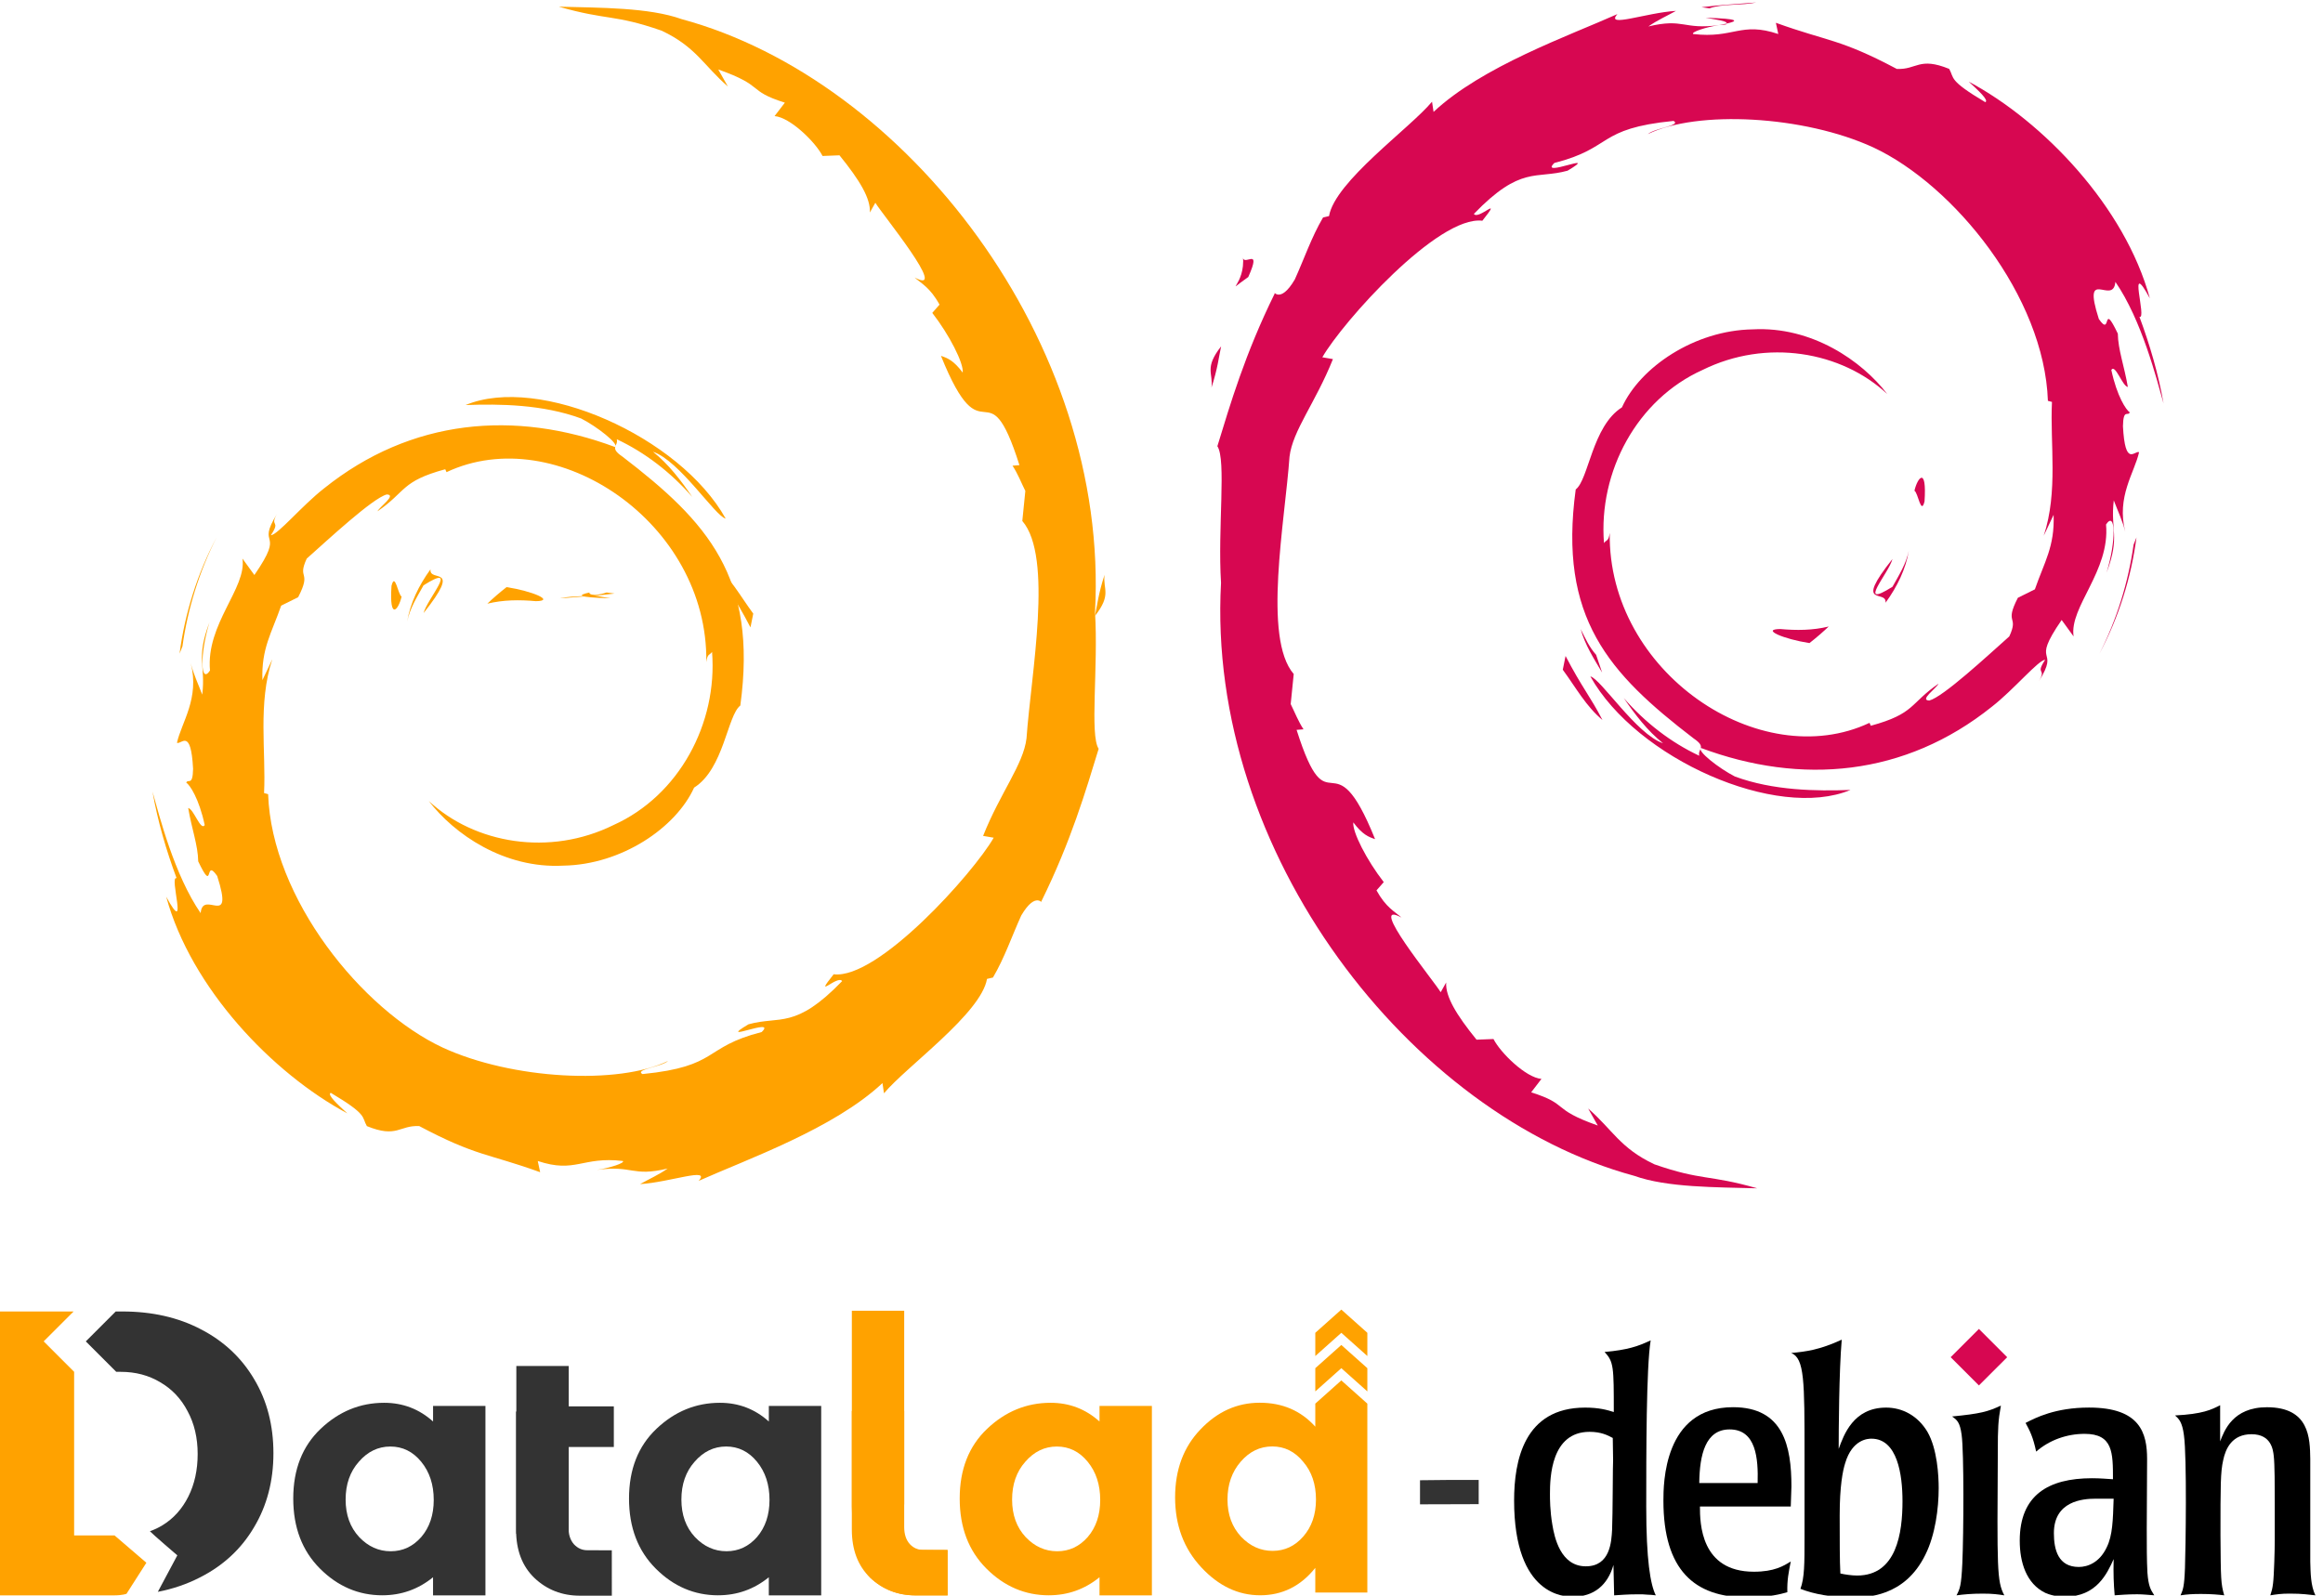 <?xml version="1.0" encoding="UTF-8" standalone="no"?>
<svg
   height="73.652"
   viewBox="0 0 107.197 73.653"
   width="107.199"
   version="1.1"
   id="svg862"
   sodipodi:docname="datalad_debian_logo_with_names.svg"
   inkscape:version="1.1.1 (c3084ef, 2021-09-22)"
   xmlns:inkscape="http://www.inkscape.org/namespaces/inkscape"
   xmlns:sodipodi="http://sodipodi.sourceforge.net/DTD/sodipodi-0.dtd"
   xmlns="http://www.w3.org/2000/svg"
   xmlns:svg="http://www.w3.org/2000/svg">
  <defs
     id="defs866" />
  <sodipodi:namedview
     id="namedview864"
     pagecolor="#ffffff"
     bordercolor="#666666"
     borderopacity="1.0"
     inkscape:pageshadow="2"
     inkscape:pageopacity="0.0"
     inkscape:pagecheckerboard="0"
     showgrid="false"
     inkscape:zoom="2.454187"
     inkscape:cx="54.1931"
     inkscape:cy="35.449622"
     inkscape:window-width="1440"
     inkscape:window-height="784"
     inkscape:window-x="0"
     inkscape:window-y="25"
     inkscape:window-maximized="1"
     inkscape:current-layer="svg862" />
  <g
     id="g1928">
    <g
       id="g9544"
       transform="matrix(0.607,0,0,0.607,506.713,-319.618)">
      <g
         id="g7892-9"
         transform="translate(-760.421,526.741)">
        <path
           fill="#d70751"
           d="m 60.969,47.645 c -1.494,0.02 0.281,0.768 2.232,1.069 0.541,-0.422 1.027,-0.846 1.463,-1.26 -1.213,0.297 -2.449,0.304 -3.695,0.191"
           id="path824-6" />
        <path
           fill="#d70751"
           d="m 68.986,45.646 c 0.893,-1.229 1.541,-2.573 1.77,-3.963 -0.201,0.99 -0.736,1.845 -1.244,2.749 -2.793,1.759 -0.264,-1.044 -0.002,-2.111 -3.002,3.783 -0.414,2.268 -0.524,3.325"
           id="path826-2" />
        <path
           fill="#d70751"
           d="m 71.949,37.942 c 0.182,-2.691 -0.529,-1.839 -0.768,-0.814 0.278,0.146 0.499,1.898 0.768,0.814"
           id="path828-8" />
        <path
           fill="#d70751"
           d="m 55.301,1.163 c 0.798,0.142 1.724,0.252 1.591,0.443 0.876,-0.193 1.073,-0.367 -1.591,-0.443"
           id="path830-4" />
        <path
           fill="#d70751"
           d="M 56.893,1.606 56.332,1.723 56.855,1.675 56.893,1.606"
           id="path832-6" />
        <path
           fill="#d70751"
           d="m 81.762,38.962 c 0.09,2.416 -0.705,3.59 -1.424,5.666 l -1.293,0.643 c -1.057,2.054 0.105,1.304 -0.652,2.937 -1.652,1.467 -5.006,4.589 -6.08,4.875 -0.785,-0.017 0.531,-0.926 0.703,-1.281 -2.209,1.516 -1.773,2.276 -5.152,3.199 L 67.766,54.78 c -8.33,3.92 -19.902,-3.847 -19.75,-14.443 -0.088,0.672 -0.253,0.504 -0.437,0.774 -0.43,-5.451 2.518,-10.926 7.49,-13.165 4.863,-2.406 10.564,-1.42 14.045,1.829 -1.912,-2.506 -5.721,-5.163 -10.232,-4.917 -4.421,0.072 -8.558,2.881 -9.938,5.932 -2.264,1.425 -2.528,5.496 -3.514,6.242 -1.329,9.76 2.497,13.975 8.97,18.936 1.016,0.686 0.286,0.791 0.422,1.313 -2.15,-1.006 -4.118,-2.526 -5.738,-4.387 0.86,1.257 1.787,2.479 2.986,3.439 -2.029,-0.685 -4.738,-4.913 -5.527,-5.085 3.495,6.258 14.178,10.975 19.775,8.634 -2.59,0.096 -5.879,0.053 -8.787,-1.022 -1.225,-0.629 -2.884,-1.93 -2.587,-2.173 7.636,2.851 15.522,2.158 22.128,-3.137 1.682,-1.31 3.518,-3.537 4.049,-3.567 -0.799,1.202 0.137,0.578 -0.477,1.639 1.672,-2.701 -0.729,-1.1 1.73,-4.664 l 0.908,1.25 c -0.34,-2.244 2.785,-4.966 2.467,-8.512 0.717,-1.084 0.799,1.168 0.039,3.662 1.055,-2.767 0.279,-3.212 0.549,-5.496 0.291,0.768 0.678,1.583 0.875,2.394 -0.688,-2.675 0.703,-4.503 1.049,-6.058 -0.342,-0.15 -1.061,1.182 -1.227,-1.976 0.025,-1.372 0.383,-0.719 0.52,-1.057 -0.268,-0.155 -0.975,-1.207 -1.404,-3.224 0.309,-0.475 0.832,1.229 1.256,1.298 -0.273,-1.603 -0.742,-2.826 -0.762,-4.057 -1.24,-2.59 -0.439,0.346 -1.443,-1.112 -1.32,-4.114 1.094,-0.955 1.258,-2.823 1.998,2.895 3.137,7.385 3.662,9.244 -0.4,-2.267 -1.045,-4.464 -1.834,-6.589 0.609,0.257 -0.979,-4.663 0.791,-1.405 C 87.189,15.552 81,9.062 75.305,6.018 76,6.655 76.879,7.455 76.565,7.581 73.731,5.896 74.229,5.763 73.823,5.051 71.518,4.112 71.364,5.128 69.839,5.053 65.489,2.745 64.651,2.99 60.648,1.546 L 60.83,2.398 C 57.949,1.438 57.473,2.76 54.36,2.4 54.171,2.253 55.358,1.864 56.336,1.723 53.55,2.091 53.68,1.173 50.954,1.824 51.625,1.353 52.337,1.04 53.053,0.64 50.782,0.778 47.629,1.962 48.602,0.884 44.897,2.538 38.316,4.859 34.623,8.322 L 34.507,7.546 c -1.692,2.031 -7.379,6.066 -7.832,8.699 l -0.453,0.105 c -0.879,1.491 -1.45,3.18 -2.148,4.713 -1.151,1.963 -1.688,0.756 -1.524,1.064 -2.265,4.592 -3.392,8.45 -4.363,11.616 0.692,1.035 0.017,6.232 0.278,10.391 -1.136,20.544 14.418,40.489 31.42,45.093 2.492,0.893 6.197,0.861 9.349,0.949 -3.718,-1.064 -4.198,-0.563 -7.822,-1.826 -2.613,-1.232 -3.185,-2.637 -5.037,-4.244 l 0.733,1.295 c -3.63,-1.285 -2.111,-1.59 -5.065,-2.525 l 0.783,-1.021 c -1.177,-0.09 -3.117,-1.982 -3.647,-3.033 l -1.288,0.051 c -1.546,-1.906 -2.371,-3.283 -2.31,-4.35 l -0.416,0.742 c -0.471,-0.809 -5.691,-7.158 -2.983,-5.68 -0.503,-0.458 -1.172,-0.747 -1.897,-2.066 l 0.551,-0.629 c -1.301,-1.677 -2.398,-3.826 -2.314,-4.542 0.695,0.938 1.177,1.114 1.655,1.275 -3.291,-8.164 -3.476,-0.449 -5.967,-8.31 l 0.526,-0.042 c -0.403,-0.611 -0.65,-1.27 -0.974,-1.919 l 0.23,-2.285 c -2.368,-2.736 -0.662,-11.645 -0.319,-16.53 0.235,-1.986 1.977,-4.101 3.3,-7.418 l -0.806,-0.138 c 1.542,-2.688 8.802,-10.799 12.166,-10.383 1.629,-2.046 -0.324,-0.008 -0.643,-0.522 3.579,-3.703 4.704,-2.616 7.119,-3.283 2.603,-1.545 -2.235,0.604 -1.001,-0.589 4.503,-1.149 3.19,-2.614 9.063,-3.197 0.62,0.352 -1.437,0.544 -1.953,1.001 3.75,-1.836 11.869,-1.417 17.145,1.018 6.117,2.861 12.994,11.314 13.266,19.267 l 0.309,0.083 c -0.156,3.162 0.484,6.819 -0.627,10.177 l 0.751,-1.591"
           id="path834-6" />
        <path
           fill="#d70751"
           d="m 44.658,49.695 -0.211,1.047 c 0.983,1.335 1.763,2.781 3.016,3.821 -0.902,-1.759 -1.571,-2.486 -2.805,-4.868"
           id="path836-2" />
        <path
           fill="#d70751"
           d="m 46.979,49.605 c -0.52,-0.576 -0.826,-1.268 -1.172,-1.956 0.33,1.211 1.006,2.252 1.633,3.312 l -0.461,-1.356"
           id="path838-5" />
        <path
           fill="#d70751"
           d="m 88.063,40.675 -0.219,0.552 c -0.402,2.858 -1.273,5.686 -2.605,8.309 1.472,-2.767 2.421,-5.794 2.824,-8.861"
           id="path840-1" />
        <path
           fill="#d70751"
           d="M 55.598,0.446 C 56.607,0.077 58.08,0.243 59.154,0 57.756,0.117 56.365,0.187 54.992,0.362 l 0.606,0.084"
           id="path842-7" />
        <path
           fill="#d70751"
           d="m 20.127,19.308 c 0.233,2.154 -1.62,2.991 0.41,1.569 1.09,-2.454 -0.424,-0.677 -0.41,-1.569"
           id="path844-1" />
        <path
           fill="#d70751"
           d="m 17.739,29.282 c 0.469,-1.437 0.553,-2.299 0.732,-3.132 -1.293,1.654 -0.596,2.007 -0.732,3.132"
           id="path846-8" />
      </g>
      <path
         fill="#d70751"
         d="m -794.041,572.268 c 1.494,-0.02 -0.281,-0.768 -2.232,-1.069 -0.541,0.422 -1.027,0.846 -1.463,1.26 1.213,-0.297 2.449,-0.304 3.695,-0.191"
         id="path824-6-7"
         style="fill:#ffa200;fill-opacity:1" />
      <path
         fill="#d70751"
         d="m -802.058,569.847 c -0.893,1.229 -1.541,2.573 -1.77,3.963 0.201,-0.99 0.736,-1.845 1.244,-2.749 2.793,-1.759 0.264,1.044 0.002,2.111 3.002,-3.783 0.414,-2.268 0.524,-3.325"
         id="path826-2-1"
         style="fill:#ffa200;fill-opacity:1" />
      <path
         fill="#d70751"
         d="m -805.021,571.104 c -0.182,2.691 0.529,1.839 0.768,0.814 -0.278,-0.146 -0.499,-1.898 -0.768,-0.814"
         id="path828-8-2"
         style="fill:#ffa200;fill-opacity:1" />
      <path
         fill="#d70751"
         d="m -788.373,572.05 c -0.798,-0.142 -1.724,-0.252 -1.591,-0.443 -0.876,0.193 -1.073,0.367 1.591,0.443"
         id="path830-4-2"
         style="fill:#ffa200;fill-opacity:1" />
      <path
         fill="#d70751"
         d="m -789.965,571.887 0.561,-0.117 -0.523,0.048 -0.038,0.069"
         id="path832-6-7"
         style="fill:#ffa200;fill-opacity:1" />
      <path
         fill="#d70751"
         d="m -814.834,578.275 c -0.09,-2.416 0.705,-3.59 1.424,-5.666 l 1.293,-0.643 c 1.057,-2.054 -0.105,-1.304 0.652,-2.937 1.652,-1.467 5.006,-4.589 6.08,-4.875 0.785,0.017 -0.531,0.926 -0.703,1.281 2.209,-1.516 1.773,-2.276 5.152,-3.199 l 0.098,0.221 c 8.33,-3.92 19.902,3.847 19.75,14.443 0.088,-0.672 0.253,-0.504 0.437,-0.774 0.43,5.451 -2.518,10.926 -7.49,13.165 -4.863,2.406 -10.564,1.42 -14.045,-1.829 1.912,2.506 5.721,5.163 10.232,4.917 4.421,-0.072 8.558,-2.881 9.938,-5.932 2.264,-1.425 2.528,-5.496 3.514,-6.242 1.329,-9.76 -2.497,-13.975 -8.97,-18.936 -1.016,-0.686 -0.286,-0.791 -0.422,-1.313 2.15,1.006 4.118,2.526 5.738,4.387 -0.86,-1.257 -1.787,-2.479 -2.986,-3.439 2.029,0.685 4.738,4.913 5.527,5.085 -3.495,-6.258 -14.178,-10.975 -19.775,-8.634 2.59,-0.096 5.879,-0.053 8.787,1.022 1.225,0.629 2.884,1.93 2.587,2.173 -7.636,-2.851 -15.522,-2.158 -22.128,3.137 -1.682,1.31 -3.518,3.537 -4.049,3.567 0.799,-1.202 -0.137,-0.578 0.477,-1.639 -1.672,2.701 0.729,1.1 -1.73,4.664 l -0.908,-1.25 c 0.34,2.244 -2.785,4.966 -2.467,8.512 -0.717,1.084 -0.799,-1.168 -0.039,-3.662 -1.055,2.767 -0.279,3.212 -0.549,5.496 -0.291,-0.768 -0.678,-1.583 -0.875,-2.394 0.688,2.675 -0.703,4.503 -1.049,6.058 0.342,0.15 1.061,-1.182 1.227,1.976 -0.025,1.372 -0.383,0.719 -0.52,1.057 0.268,0.155 0.975,1.207 1.404,3.224 -0.309,0.475 -0.832,-1.229 -1.256,-1.298 0.273,1.603 0.742,2.826 0.762,4.057 1.24,2.59 0.439,-0.346 1.443,1.112 1.32,4.114 -1.094,0.955 -1.258,2.823 -1.998,-2.895 -3.137,-7.385 -3.662,-9.244 0.4,2.267 1.045,4.464 1.834,6.589 -0.609,-0.257 0.979,4.663 -0.791,1.405 1.889,6.945 8.078,13.435 13.773,16.479 -0.695,-0.637 -1.574,-1.437 -1.26,-1.563 2.834,1.685 2.336,1.818 2.742,2.53 2.305,0.939 2.459,-0.077 3.984,-0.002 4.35,2.308 5.188,2.063 9.191,3.507 l -0.182,-0.852 c 2.881,0.96 3.357,-0.362 6.47,-0.002 0.189,0.147 -0.998,0.536 -1.976,0.677 2.786,-0.368 2.656,0.55 5.382,-0.101 -0.671,0.471 -1.383,0.784 -2.099,1.184 2.271,-0.138 5.424,-1.322 4.451,-0.244 3.705,-1.654 10.286,-3.975 13.979,-7.438 l 0.116,0.776 c 1.692,-2.031 7.379,-6.066 7.832,-8.699 l 0.453,-0.105 c 0.879,-1.491 1.45,-3.18 2.148,-4.713 1.151,-1.963 1.688,-0.756 1.524,-1.064 2.265,-4.592 3.392,-8.45 4.363,-11.616 -0.692,-1.035 -0.017,-6.232 -0.278,-10.391 1.136,-20.544 -14.418,-40.489 -31.42,-45.093 -2.492,-0.893 -6.197,-0.861 -9.349,-0.949 3.718,1.064 4.198,0.563 7.822,1.826 2.613,1.232 3.185,2.637 5.037,4.244 l -0.733,-1.295 c 3.63,1.285 2.111,1.59 5.065,2.525 l -0.783,1.021 c 1.177,0.09 3.117,1.982 3.647,3.033 l 1.288,-0.051 c 1.546,1.906 2.371,3.283 2.31,4.35 l 0.416,-0.742 c 0.471,0.809 5.691,7.158 2.983,5.68 0.503,0.458 1.172,0.747 1.897,2.066 l -0.551,0.629 c 1.301,1.677 2.398,3.826 2.314,4.542 -0.695,-0.938 -1.177,-1.114 -1.655,-1.275 3.291,8.164 3.476,0.449 5.967,8.31 l -0.526,0.042 c 0.403,0.611 0.65,1.27 0.974,1.919 l -0.23,2.285 c 2.368,2.736 0.662,11.645 0.319,16.53 -0.235,1.986 -1.977,4.101 -3.3,7.418 l 0.806,0.138 c -1.542,2.688 -8.802,10.799 -12.166,10.383 -1.629,2.046 0.324,0.008 0.643,0.522 -3.579,3.703 -4.704,2.616 -7.119,3.283 -2.603,1.545 2.235,-0.604 1.001,0.589 -4.503,1.149 -3.19,2.614 -9.063,3.197 -0.62,-0.352 1.437,-0.544 1.953,-1.001 -3.75,1.836 -11.869,1.417 -17.145,-1.018 -6.117,-2.861 -12.994,-11.314 -13.266,-19.267 l -0.309,-0.083 c 0.156,-3.162 -0.484,-6.819 0.627,-10.177 l -0.751,1.591"
         id="path834-6-4"
         style="fill:#ffa200;fill-opacity:1" />
      <path
         fill="#d70751"
         d="m -777.73,574.263 0.211,-1.047 c -0.983,-1.335 -1.763,-2.781 -3.016,-3.821 0.902,1.759 1.571,2.486 2.805,4.868"
         id="path836-2-7"
         style="fill:#ffa200;fill-opacity:1" />
      <path
         fill="#d70751"
         d="m -780.051,571.529 c 0.52,0.576 0.826,1.268 1.172,1.956 -0.33,-1.211 -1.006,-2.252 -1.633,-3.312 l 0.461,1.356"
         id="path838-5-5"
         style="fill:#ffa200;fill-opacity:1" />
      <path
         fill="#d70751"
         d="m -821.135,576.259 0.219,-0.552 c 0.402,-2.858 1.273,-5.686 2.605,-8.309 -1.472,2.767 -2.421,5.794 -2.824,8.861"
         id="path840-1-7"
         style="fill:#ffa200;fill-opacity:1" />
      <path
         fill="#d70751"
         d="m -788.67,571.606 c -1.009,0.369 -2.482,0.203 -3.556,0.446 1.398,-0.117 2.789,-0.187 4.162,-0.362 l -0.606,-0.084"
         id="path842-7-3"
         style="fill:#ffa200;fill-opacity:1" />
      <path
         fill="#d70751"
         d="m -753.199,572.965 c -0.233,-2.154 1.62,-2.991 -0.41,-1.569 -1.09,2.454 0.424,0.677 0.41,1.569"
         id="path844-1-8"
         style="fill:#ffa200;fill-opacity:1" />
      <path
         fill="#d70751"
         d="m -750.811,570.263 c -0.469,1.437 -0.553,2.299 -0.732,3.132 1.293,-1.654 0.596,-2.007 0.732,-3.132"
         id="path846-8-9"
         style="fill:#ffa200;fill-opacity:1" />
    </g>
    <g
       id="g1876">
      <g
         id="g1851">
        <g
           id="g7521-1"
           transform="matrix(0.373,0,0,0.373,15.852,88.811)">
          <path
             inkscape:connector-curvature="0"
             d="m 113.398,-40.687 c -2.719,0 -5.152,-1.159 -7.298,-3.477 -2.147,-2.318 -3.22,-5.195 -3.22,-8.629 0,-3.435 1.045,-6.239 3.134,-8.415 2.089,-2.204 4.536,-3.306 7.341,-3.306 2.805,0 5.095,0.987 6.869,2.962 l 3e-4,-2.85 3.22,-2.874 3.22,2.874 -3e-4,23.372 h -6.44 v -3.048 c -1.803,2.261 -4.079,3.392 -6.826,3.392 z m -4.036,-11.849 c 0,1.86 0.558,3.392 1.674,4.594 1.116,1.173 2.418,1.76 3.907,1.76 1.488,0 2.748,-0.587 3.778,-1.76 1.059,-1.202 1.588,-2.733 1.588,-4.594 0,-1.889 -0.529,-3.449 -1.588,-4.68 -1.03,-1.259 -2.304,-1.889 -3.821,-1.889 -1.517,0 -2.819,0.63 -3.907,1.889 -1.088,1.259 -1.631,2.819 -1.631,4.68 z"
             style="font-style:normal;font-variant:normal;font-weight:bold;font-stretch:normal;font-size:96px;line-height:25px;font-family:'Montserrat Alternates';-inkscape-font-specification:'Montserrat Alternates Bold';text-align:start;letter-spacing:0px;word-spacing:0px;writing-mode:lr-tb;text-anchor:start;display:inline;fill:#ffa200;fill-opacity:1;stroke:none;stroke-width:0.447px;stroke-linecap:butt;stroke-linejoin:miter;stroke-opacity:1"
             id="path4588-1-9-5"
             inkscape:export-xdpi="299.96201"
             inkscape:export-ydpi="299.96201"
             sodipodi:nodetypes="ssscscccccccsscscscsss" />
          <path
             style="display:inline;fill:#ffa200;fill-opacity:1;fill-rule:evenodd;stroke:none;stroke-width:1.789;stroke-linecap:butt;stroke-linejoin:miter;stroke-miterlimit:4;stroke-dasharray:none;stroke-opacity:0"
             d="m 120.225,-68.789 3.22,-2.873 3.22,2.873 v 2.873 l -3.22,-2.873 -3.22,2.873 z"
             id="rect2037-1-7"
             inkscape:connector-curvature="0"
             sodipodi:nodetypes="ccccccc" />
          <path
             style="display:inline;fill:#ffa200;fill-opacity:1;fill-rule:evenodd;stroke:none;stroke-width:1.789;stroke-linecap:butt;stroke-linejoin:miter;stroke-miterlimit:4;stroke-dasharray:none;stroke-opacity:0"
             d="m 120.225,-73.167 3.22,-2.873 3.22,2.873 v 2.873 l -3.22,-2.873 -3.22,2.873 z"
             id="rect2037-6-7-57"
             inkscape:connector-curvature="0"
             sodipodi:nodetypes="ccccccc" />
        </g>
        <path
           d="m 41.725,60.501 -1.82e-4,8.916 c -6e-6,0.331 -0.271,1.661 -0.1,1.853 0.171,0.181 0.73,0.272 0.964,0.272 0.448,0 0.609,0.005 1.137,0.004 l 0.002,2.093 c -0.865,0.001 -0.642,3.76e-4 -1.474,3.76e-4 -0.822,0 -1.521,-0.272 -2.097,-0.816 -0.566,-0.544 -0.848,-2.354 -0.848,-3.293 v -9.028 l 1.209,3.6e-5 z"
           style="font-style:normal;font-variant:normal;font-weight:bold;font-stretch:normal;font-size:96px;line-height:25px;font-family:'Montserrat Alternates';-inkscape-font-specification:'Montserrat Alternates Bold';text-align:start;letter-spacing:0px;word-spacing:0px;writing-mode:lr-tb;text-anchor:start;fill:#ffa200;fill-opacity:1;stroke:none;stroke-width:0.167px;stroke-linecap:butt;stroke-linejoin:miter;stroke-opacity:1"
           id="path4584-3-3-2"
           inkscape:connector-curvature="0"
           sodipodi:nodetypes="cscsccscsccc" />
        <path
           d="m 41.725,65.13 -1.7e-4,5.355 c -6e-6,0.331 0.086,0.592 0.256,0.784 0.171,0.181 0.374,0.272 0.608,0.272 0.448,0 0.609,0.005 1.137,0.004 l 6.07e-4,1.047 6.07e-4,1.047 c -0.865,0.001 -0.642,3.76e-4 -1.474,3.76e-4 -0.822,0 -1.521,-0.272 -2.097,-0.816 -0.566,-0.544 -0.848,-1.286 -0.848,-2.225 V 65.13 l 1.209,3.6e-5 z"
           style="font-style:normal;font-variant:normal;font-weight:bold;font-stretch:normal;font-size:96px;line-height:25px;font-family:'Montserrat Alternates';-inkscape-font-specification:'Montserrat Alternates Bold';text-align:start;letter-spacing:0px;word-spacing:0px;writing-mode:lr-tb;text-anchor:start;fill:#ffa200;fill-opacity:1;stroke:none;stroke-width:0.167px;stroke-linecap:butt;stroke-linejoin:miter;stroke-opacity:1"
           id="path4584-3-1-7-4"
           inkscape:connector-curvature="0"
           sodipodi:nodetypes="cscscccscsccc" />
        <path
           d="m 33.14,73.636 c -1.099,0 -2.06,-0.411 -2.881,-1.233 -0.822,-0.822 -1.233,-1.9 -1.233,-3.234 0,-1.345 0.422,-2.417 1.265,-3.218 0.843,-0.8 1.82,-1.201 2.93,-1.201 0.864,0 1.617,0.288 2.257,0.864 v -0.72 h 2.417 v 8.745 H 35.477 V 72.803 c -0.683,0.555 -1.462,0.832 -2.337,0.832 z M 31.443,69.217 c 0,0.704 0.208,1.281 0.624,1.729 0.416,0.438 0.902,0.656 1.457,0.656 0.555,0 1.025,-0.219 1.409,-0.656 0.384,-0.448 0.576,-1.019 0.576,-1.713 0,-0.704 -0.192,-1.291 -0.576,-1.761 -0.384,-0.47 -0.859,-0.704 -1.425,-0.704 -0.566,0 -1.051,0.235 -1.457,0.704 -0.406,0.459 -0.608,1.041 -0.608,1.745 z"
           style="font-style:normal;font-variant:normal;font-weight:bold;font-stretch:normal;font-size:96px;line-height:25px;font-family:'Montserrat Alternates';-inkscape-font-specification:'Montserrat Alternates Bold';text-align:start;letter-spacing:0px;word-spacing:0px;writing-mode:lr-tb;text-anchor:start;display:inline;fill:#333333;fill-opacity:1;stroke:none;stroke-width:0.167px;stroke-linecap:butt;stroke-linejoin:miter;stroke-opacity:1"
           id="path4616-0-6-4"
           inkscape:connector-curvature="0"
           sodipodi:nodetypes="sssssccccccsscscssscs" />
        <path
           d="m 17.645,73.636 c -1.099,0 -2.06,-0.411 -2.881,-1.233 -0.822,-0.822 -1.233,-1.9 -1.233,-3.234 0,-1.345 0.422,-2.417 1.265,-3.218 0.843,-0.8 1.82,-1.201 2.93,-1.201 0.864,0 1.617,0.288 2.257,0.864 v -0.72 h 2.417 v 8.745 H 19.982 V 72.803 c -0.683,0.555 -1.462,0.832 -2.337,0.832 z m -1.697,-4.418 c 0,0.704 0.208,1.281 0.624,1.729 0.416,0.438 0.902,0.656 1.457,0.656 0.555,0 1.025,-0.219 1.409,-0.656 0.384,-0.448 0.576,-1.019 0.576,-1.713 0,-0.704 -0.192,-1.291 -0.576,-1.761 -0.384,-0.47 -0.859,-0.704 -1.425,-0.704 -0.566,0 -1.051,0.235 -1.457,0.704 -0.406,0.459 -0.608,1.041 -0.608,1.745 z"
           style="font-style:normal;font-variant:normal;font-weight:bold;font-stretch:normal;font-size:96px;line-height:25px;font-family:'Montserrat Alternates';-inkscape-font-specification:'Montserrat Alternates Bold';text-align:start;letter-spacing:0px;word-spacing:0px;writing-mode:lr-tb;text-anchor:start;display:inline;fill:#333333;fill-opacity:1;stroke:none;stroke-width:0.167px;stroke-linecap:butt;stroke-linejoin:miter;stroke-opacity:1"
           id="path4616-0-0-9"
           inkscape:connector-curvature="0"
           sodipodi:nodetypes="sssssccccccsscscssscs" />
        <path
           d="m 48.401,73.636 c -1.099,0 -2.06,-0.411 -2.882,-1.233 -0.822,-0.822 -1.233,-1.9 -1.233,-3.234 0,-1.345 0.422,-2.417 1.265,-3.218 0.843,-0.8 1.82,-1.201 2.93,-1.201 0.864,0 1.617,0.288 2.257,0.864 v -0.72 h 2.417 v 8.745 H 50.738 V 72.803 c -0.683,0.555 -1.462,0.832 -2.337,0.832 z m -1.697,-4.418 c 0,0.704 0.208,1.281 0.624,1.729 0.416,0.438 0.902,0.656 1.457,0.656 0.555,0 1.025,-0.219 1.409,-0.656 0.384,-0.448 0.576,-1.019 0.576,-1.713 0,-0.704 -0.192,-1.291 -0.576,-1.761 -0.384,-0.47 -0.859,-0.704 -1.425,-0.704 -0.566,0 -1.051,0.235 -1.457,0.704 -0.406,0.459 -0.608,1.041 -0.608,1.745 z"
           style="font-style:normal;font-variant:normal;font-weight:bold;font-stretch:normal;font-size:96px;line-height:25px;font-family:'Montserrat Alternates';-inkscape-font-specification:'Montserrat Alternates Bold';text-align:start;letter-spacing:0px;word-spacing:0px;writing-mode:lr-tb;text-anchor:start;display:inline;fill:#ffa200;fill-opacity:1;stroke:none;stroke-width:0.167px;stroke-linecap:butt;stroke-linejoin:miter;stroke-opacity:1"
           id="path4616-0-3-9"
           inkscape:connector-curvature="0"
           sodipodi:nodetypes="sssssccccccsscscssscs" />
        <path
           d="m 26.231,65.144 -1.82e-4,5.355 c -1.2e-5,0.331 0.086,0.592 0.256,0.784 0.171,0.181 0.374,0.272 0.608,0.272 0.448,0 0.609,0.005 1.137,0.004 l 6.07e-4,1.047 6.06e-4,1.047 c -0.865,0.001 -0.642,3.71e-4 -1.474,3.71e-4 -0.822,0 -1.521,-0.272 -2.097,-0.816 -0.566,-0.544 -0.848,-1.286 -0.848,-2.225 v -5.467 l 1.209,0.712 z"
           style="font-style:normal;font-variant:normal;font-weight:bold;font-stretch:normal;font-size:96px;line-height:25px;font-family:'Montserrat Alternates';-inkscape-font-specification:'Montserrat Alternates Bold';text-align:start;letter-spacing:0px;word-spacing:0px;writing-mode:lr-tb;text-anchor:start;fill:#333333;fill-opacity:1;stroke:none;stroke-width:0.167px;stroke-linecap:butt;stroke-linejoin:miter;stroke-opacity:1"
           id="path4584-3-1-6"
           inkscape:connector-curvature="0"
           sodipodi:nodetypes="cscscccscsccc" />
        <path
           d="m 23.826,70.615 -6.7e-5,-4.138 -6.1e-5,-3.426 h 1.209 1.209 v 1.865 h 2.081 v 1.873 h -2.081 l -1.63e-4,3.714 -7e-6,0.271 -1.139,0.362 -1.278,-0.345"
           style="font-style:normal;font-variant:normal;font-weight:bold;font-stretch:normal;font-size:96px;line-height:25px;font-family:'Montserrat Alternates';-inkscape-font-specification:'Montserrat Alternates Bold';text-align:start;letter-spacing:0px;word-spacing:0px;writing-mode:lr-tb;text-anchor:start;display:inline;fill:#333333;fill-opacity:1;stroke:none;stroke-width:0.167px;stroke-linecap:butt;stroke-linejoin:miter;stroke-opacity:1"
           id="path4614-2-5-0"
           inkscape:connector-curvature="0"
           sodipodi:nodetypes="ccccccccccccc" />
        <path
           style="font-style:normal;font-variant:normal;font-weight:bold;font-stretch:normal;font-size:192px;line-height:25px;font-family:Montserrat;-inkscape-font-specification:'Montserrat Bold';text-align:start;letter-spacing:0px;word-spacing:0px;writing-mode:lr-tb;text-anchor:start;display:inline;fill:#333333;fill-opacity:1;stroke:none;stroke-width:0.097px;stroke-linecap:butt;stroke-linejoin:miter;stroke-opacity:1"
           d="m 5.339,60.535 -1.381,1.381 1.405,1.405 H 5.569 c 0.685,0 1.296,0.162 1.832,0.486 0.536,0.312 0.953,0.754 1.252,1.327 0.312,0.573 0.467,1.234 0.467,1.981 0,0.735 -0.143,1.39 -0.43,1.963 -0.287,0.573 -0.686,1.016 -1.196,1.327 -0.183,0.112 -0.376,0.202 -0.578,0.274 0.141,0.15 1.265,1.113 1.265,1.113 l -0.899,1.684 c 0.694,-0.135 1.338,-0.355 1.932,-0.659 1.084,-0.548 1.919,-1.321 2.505,-2.318 0.598,-0.997 0.897,-2.137 0.897,-3.421 0,-1.284 -0.293,-2.418 -0.879,-3.402 C 11.152,62.679 10.329,61.906 9.27,61.358 8.223,60.809 7.014,60.535 5.643,60.535 Z"
           id="path1711-6-2-1-5-1"
           inkscape:connector-curvature="0"
           sodipodi:nodetypes="cccsccssscccccsccsc"
           inkscape:export-xdpi="299.96201"
           inkscape:export-ydpi="299.96201" />
        <path
           style="font-style:normal;font-variant:normal;font-weight:bold;font-stretch:normal;font-size:192px;line-height:25px;font-family:Montserrat;-inkscape-font-specification:'Montserrat Bold';text-align:start;letter-spacing:0px;word-spacing:0px;writing-mode:lr-tb;text-anchor:start;fill:#ffa200;fill-opacity:1;stroke:none;stroke-width:0.097px;stroke-linecap:butt;stroke-linejoin:miter;stroke-opacity:1"
           d="m -0.002,60.535 v 13.104 c 0,0 4.869,0.001 5.269,0 0.4,-0.001 0.569,-0.073 0.569,-0.073 L 6.753,72.133 5.285,70.873 H 3.419 V 63.32 L 2.767,62.669 2.014,61.915 2.014,61.915 c 9.71e-5,9.7e-5 0.693,-0.693 1.381,-1.38 z"
           id="path1711-6-2-1-9-8-6"
           inkscape:connector-curvature="0"
           sodipodi:nodetypes="cczcccccccccc"
           inkscape:export-xdpi="299.96201"
           inkscape:export-ydpi="299.96201" />
      </g>
      <g
         id="g10319"
         transform="matrix(0.34,0,0,0.34,584.313,-31.912)">
        <path
           d="m -1499.629,292.09 c -0.045,0.047 -0.045,7.506 -0.138,9.453 -0.092,1.574 -0.232,4.957 -3.568,4.957 -3.429,0 -4.263,-3.939 -4.541,-5.652 -0.324,-1.9 -0.324,-3.477 -0.324,-4.17 0,-2.225 0.139,-8.436 5.375,-8.436 1.576,0 2.456,0.465 3.151,0.834 l 0.045,3.02 z m -13.437,5.47 c 0,13.066 6.951,13.066 7.97,13.066 2.873,0 4.727,-1.576 5.514,-4.309 l 0.093,4.123 c 0.881,-0.047 1.761,-0.139 3.197,-0.139 0.51,0 0.926,0 1.298,0.047 0.371,0 0.741,0.045 1.158,0.092 -0.741,-1.482 -1.297,-4.818 -1.297,-12.049 0,-7.043 0,-18.951 0.602,-22.566 -1.667,0.789 -3.105,1.299 -6.256,1.576 1.251,1.344 1.251,2.039 1.251,8.154 -0.879,-0.277 -1.992,-0.602 -3.892,-0.602 -8.294,0 -9.638,7.23 -9.638,12.61"
           id="path848-1" />
        <path
           d="m -1487.936,295.19 c 0.047,-3.846 0.835,-7.275 4.124,-7.275 3.615,0 3.891,3.984 3.799,7.275 z m 12.51,0.46 c 0,-5.422 -1.065,-10.752 -7.923,-10.752 -9.452,0 -9.452,10.475 -9.452,12.697 0,9.406 4.216,13.113 11.306,13.113 3.149,0 4.68,-0.461 5.514,-0.695 -0.046,-1.668 0.185,-2.734 0.465,-4.17 -0.975,0.604 -2.226,1.391 -5.006,1.391 -7.229,0 -7.322,-6.582 -7.322,-8.852 h 12.328 l 0.09,-2.74"
           id="path850-8" />
        <path
           d="m -1460.351,297.65 c 0,4.309 -0.787,10.102 -6.162,10.102 -0.742,0 -1.668,-0.141 -2.27,-0.279 -0.093,-1.668 -0.093,-4.541 -0.093,-7.877 0,-3.986 0.416,-6.068 0.742,-7.09 0.972,-3.289 3.15,-3.334 3.566,-3.334 3.522,0 4.217,4.86 4.217,8.48 z m -13.298,5.05 c 0,3.43 0,5.375 -0.556,6.857 1.9,0.742 4.262,1.158 7.09,1.158 1.807,0 7.043,0 9.869,-5.791 1.344,-2.688 1.807,-6.303 1.807,-9.037 0,-1.668 -0.186,-5.328 -1.529,-7.646 -1.296,-2.176 -3.382,-3.289 -5.605,-3.289 -4.449,0 -5.746,3.707 -6.44,5.607 0,-2.363 0.045,-10.611 0.415,-14.828 -3.011,1.391 -4.866,1.621 -6.857,1.807 1.807,0.74 1.807,3.801 1.807,13.764 v 11.397"
           id="path852-4" />
        <path
           d="m -1446.531,310.44 c -0.928,-0.139 -1.578,-0.232 -2.922,-0.232 -1.48,0 -2.502,0.094 -3.566,0.232 0.463,-0.881 0.648,-1.299 0.787,-4.309 0.186,-4.125 0.232,-15.154 -0.092,-17.471 -0.232,-1.762 -0.648,-2.039 -1.297,-2.502 3.799,-0.371 4.865,-0.648 6.625,-1.482 -0.369,2.037 -0.418,3.059 -0.418,6.162 -0.091,15.98 -0.138,17.7 0.883,19.6"
           id="path854-2" />
        <path
           d="m -1431.693,297.32 c -0.092,2.92 -0.139,4.959 -0.928,6.58 -0.973,2.086 -2.594,2.688 -3.799,2.688 -2.783,0 -3.383,-2.316 -3.383,-4.586 0,-4.355 3.893,-4.682 5.652,-4.682 z m -12.744,5.7 c 0,2.92 0.881,5.838 3.477,7.09 1.158,0.51 2.316,0.51 2.688,0.51 4.264,0 5.699,-3.152 6.58,-5.098 -0.047,2.039 0,3.289 0.139,4.912 0.834,-0.047 1.668,-0.139 3.059,-0.139 0.787,0 1.529,0.092 2.316,0.139 -0.51,-0.787 -0.787,-1.252 -0.928,-3.059 -0.092,-1.76 -0.092,-3.521 -0.092,-5.977 l 0.047,-9.453 c 0,-3.523 -0.928,-6.998 -7.879,-6.998 -4.586,0 -7.273,1.391 -8.617,2.086 0.557,1.02 1.02,1.898 1.436,3.893 1.809,-1.576 4.172,-2.41 6.58,-2.41 3.848,0 3.848,2.549 3.848,6.162 -0.881,-0.045 -1.623,-0.137 -2.875,-0.137 -5.887,0.01 -9.779,2.28 -9.779,8.49"
           id="path856-10" />
        <path
           d="m -1405.006,305.85 c 0.047,1.576 0.047,3.244 0.695,4.588 -1.021,-0.092 -1.623,-0.232 -3.521,-0.232 -1.113,0 -1.715,0.094 -2.596,0.232 0.184,-0.602 0.279,-0.834 0.371,-1.623 0.139,-1.064 0.232,-4.633 0.232,-5.885 v -5.004 c 0,-2.178 0,-5.33 -0.141,-6.441 -0.092,-0.787 -0.322,-2.918 -3.012,-2.918 -2.641,0 -3.521,1.945 -3.846,3.521 -0.369,1.621 -0.369,3.383 -0.369,10.24 0.045,5.932 0.045,6.486 0.508,8.109 -0.787,-0.092 -1.76,-0.184 -3.15,-0.184 -1.113,0 -1.854,0.045 -2.779,0.184 0.324,-0.742 0.51,-1.113 0.602,-3.707 0.094,-2.549 0.279,-15.061 -0.141,-18.025 -0.23,-1.809 -0.695,-2.225 -1.203,-2.688 3.754,-0.186 4.957,-0.789 6.117,-1.389 v 4.91 c 0.555,-1.438 1.713,-4.635 6.348,-4.635 5.793,0 5.838,4.217 5.885,6.996 v 13.928"
           id="path858-6" />
        <path
           fill="#d70751"
           d="m -1446.14,278.11 -3.838,3.836 -3.836,-3.836 3.836,-3.836 3.838,3.84"
           id="path860-0" />
      </g>
      <path
         d="m 65.528,69.437 -3.7e-5,-1.112 1.455,-0.015 h 1.253 v 1.119 l -1.253,0.004"
         style="font-style:normal;font-variant:normal;font-weight:bold;font-stretch:normal;font-size:96px;line-height:25px;font-family:'Montserrat Alternates';-inkscape-font-specification:'Montserrat Alternates Bold';text-align:start;letter-spacing:0px;word-spacing:0px;writing-mode:lr-tb;text-anchor:start;display:inline;fill:#333333;fill-opacity:1;stroke:none;stroke-width:0.1px;stroke-linecap:butt;stroke-linejoin:miter;stroke-opacity:1"
         id="path4614-2-5-0-4"
         inkscape:connector-curvature="0"
         sodipodi:nodetypes="cccccc" />
    </g>
  </g>
</svg>
